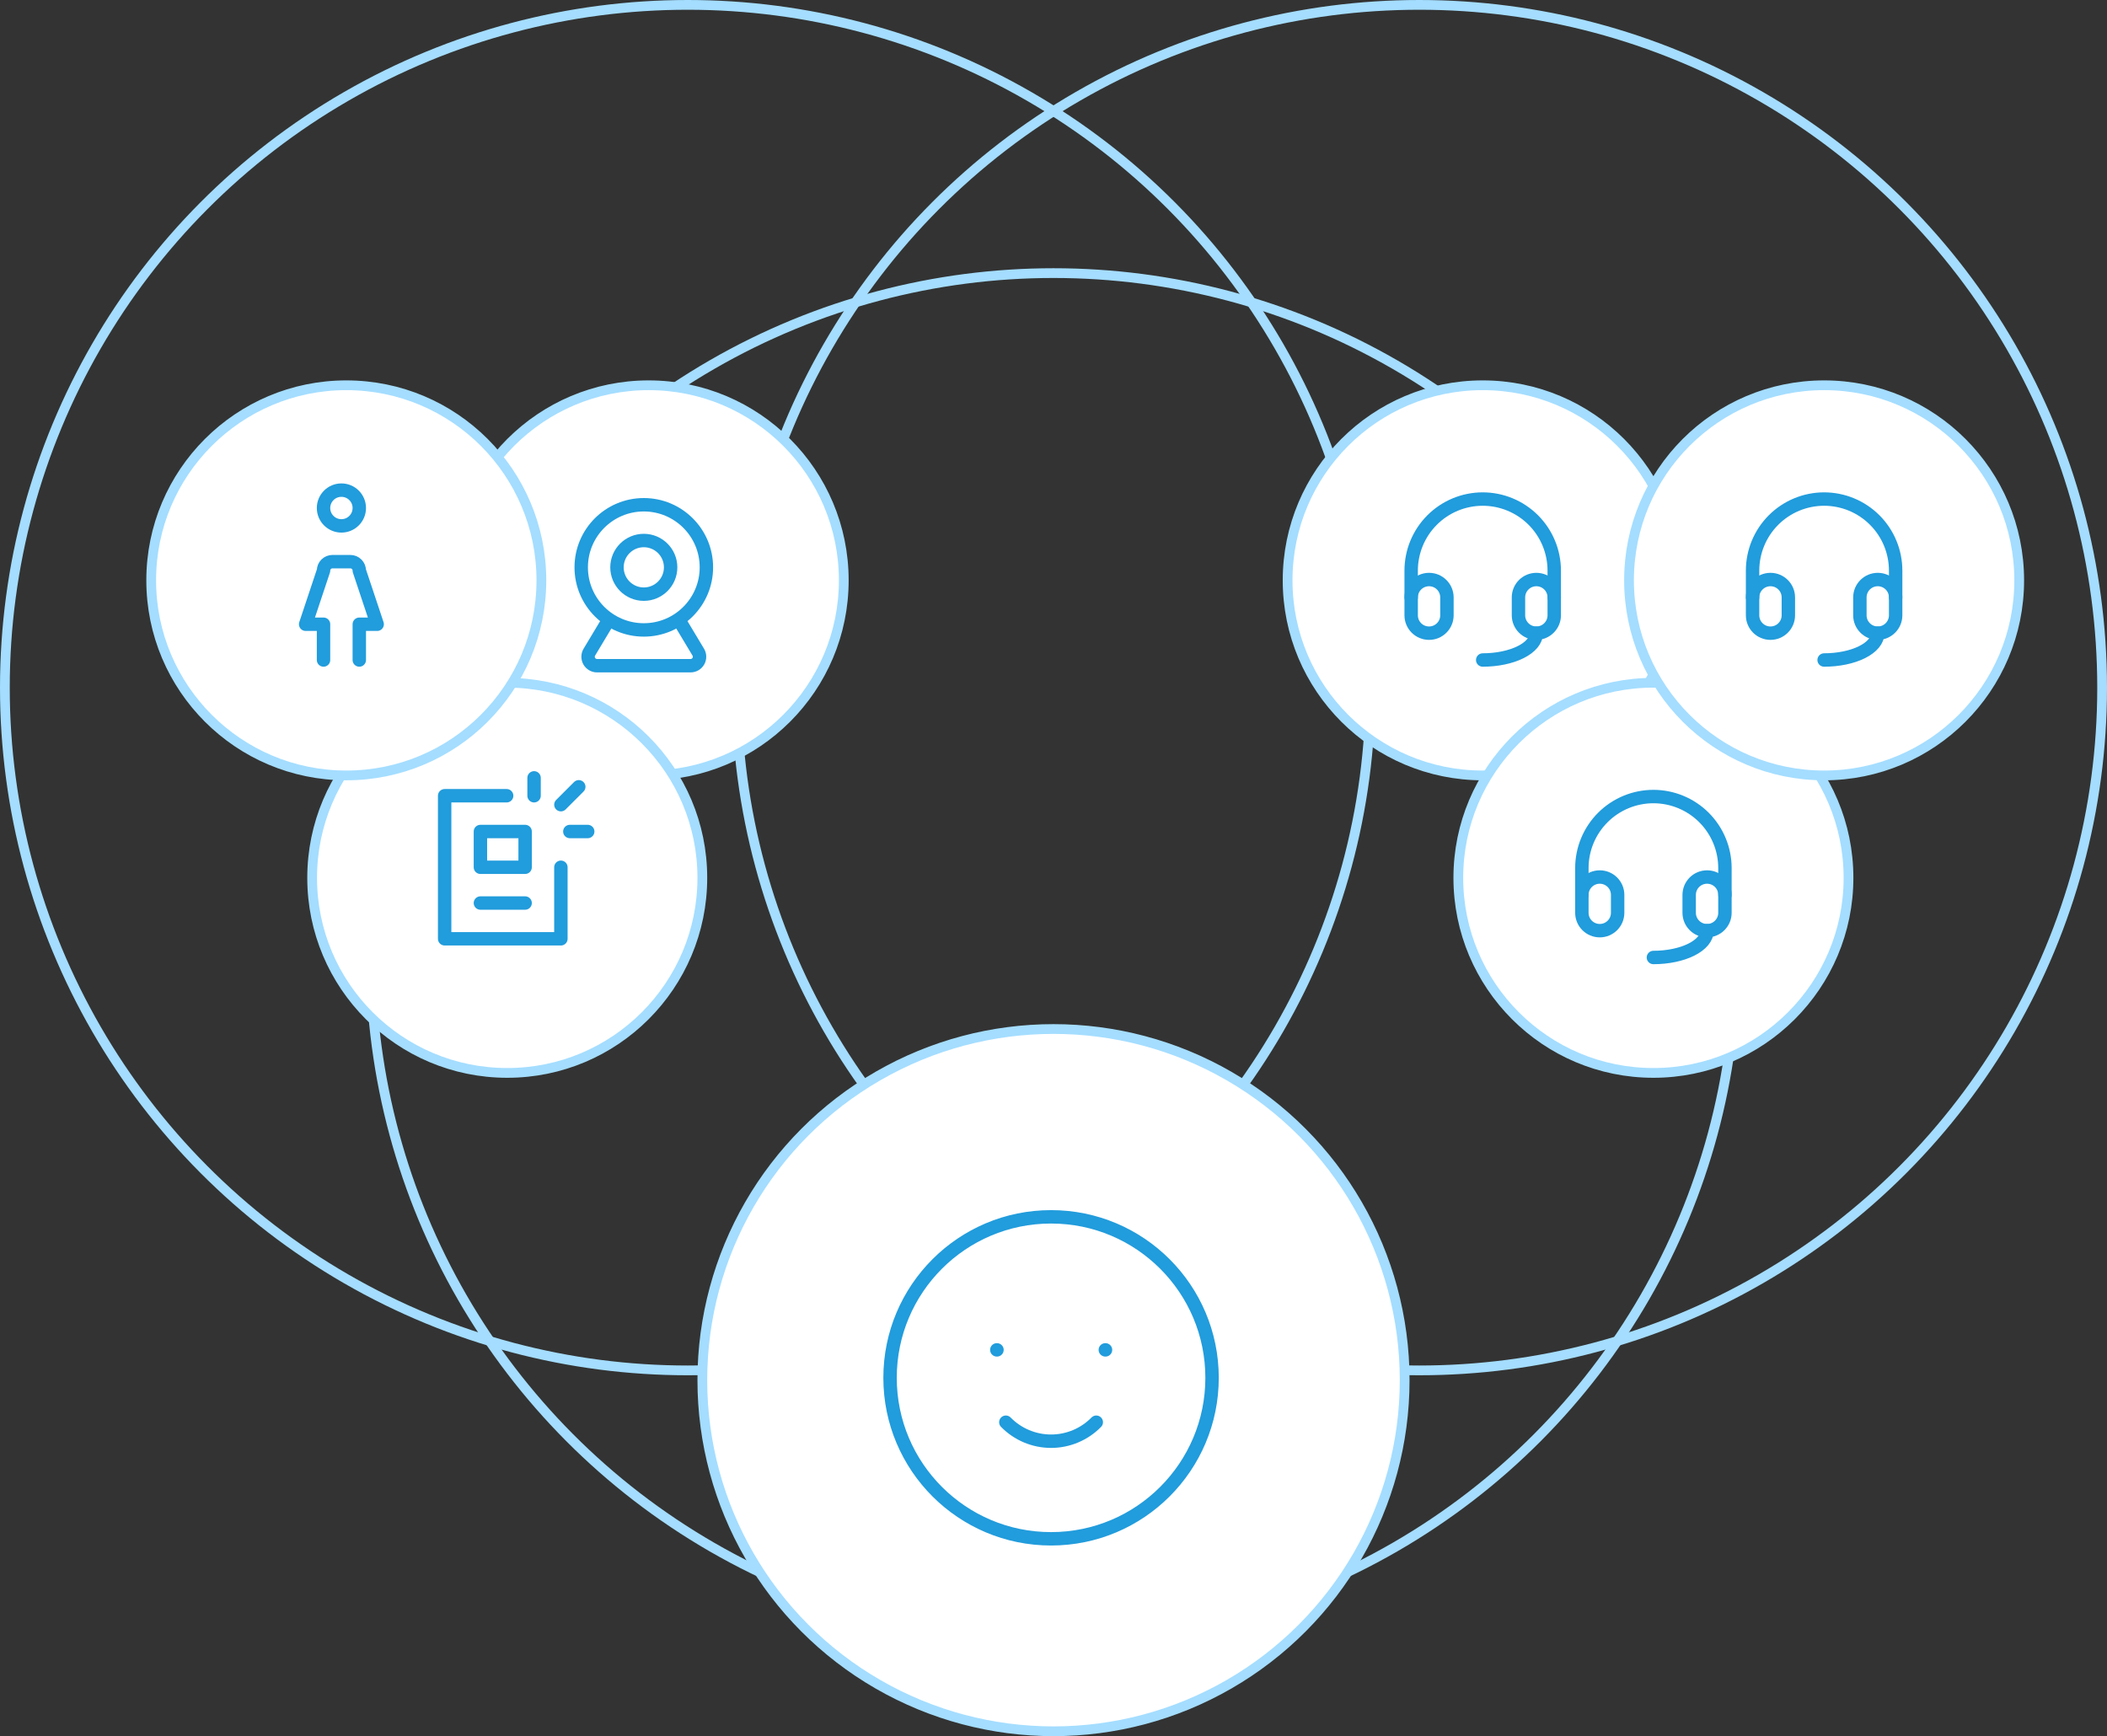 <svg width="432" height="356" viewBox="0 0 432 356" fill="none" xmlns="http://www.w3.org/2000/svg">
<rect x="0" y="0" width="432" height="356" fill="#333333" stroke="none"/>
<circle cx="216" cy="196" r="140" stroke="#A4DDFF" stroke-width="2"/>
<circle cx="141" cy="141" r="140" stroke="#A4DDFF" stroke-width="2"/>
<circle cx="291" cy="141" r="140" stroke="#A4DDFF" stroke-width="2"/>
<circle cx="133" cy="119" r="40" fill="white" stroke="#A4DDFF" stroke-width="2"/>
<circle cx="304" cy="119" r="40" fill="white" stroke="#A4DDFF" stroke-width="2"/>
<circle cx="339" cy="180" r="40" fill="white" stroke="#A4DDFF" stroke-width="2"/>
<circle cx="374" cy="119" r="40" fill="white" stroke="#A4DDFF" stroke-width="2"/>
<circle cx="216" cy="283" r="72" fill="white" stroke="#A4DDFF" stroke-width="2"/>
<circle cx="104" cy="180" r="40" fill="white" stroke="#A4DDFF" stroke-width="2"/>
<circle cx="71" cy="119" r="40" fill="white" stroke="#A4DDFF" stroke-width="2"/>
<path d="M248.511 282.523C248.511 300.754 233.732 315.534 215.5 315.534C197.268 315.534 182.489 300.754 182.489 282.523C182.489 264.291 197.268 249.511 215.5 249.511C233.732 249.511 248.511 264.291 248.511 282.523Z" stroke="#219CDC" stroke-width="2.75"/>
<path d="M206.229 291.625C207.438 292.858 208.88 293.838 210.472 294.507C212.064 295.176 213.773 295.521 215.5 295.521C217.227 295.521 218.936 295.176 220.528 294.507C222.12 293.838 223.562 292.858 224.771 291.625" stroke="#219CDC" stroke-width="2.75" stroke-linecap="round" stroke-linejoin="round"/>
<path d="M226.625 276.792H226.662" stroke="#219CDC" stroke-width="2.75" stroke-linecap="round" stroke-linejoin="round"/>
<path d="M204.375 276.792H204.412" stroke="#219CDC" stroke-width="2.75" stroke-linecap="round" stroke-linejoin="round"/>
<path d="M132 129.167C139.088 129.167 144.833 123.421 144.833 116.333C144.833 109.246 139.088 103.5 132 103.5C124.912 103.5 119.167 109.246 119.167 116.333C119.167 123.421 124.912 129.167 132 129.167Z" stroke="#219CDC" stroke-width="2.75" stroke-linecap="round" stroke-linejoin="round"/>
<path d="M132 121.833C135.038 121.833 137.5 119.371 137.5 116.333C137.5 113.296 135.038 110.833 132 110.833C128.962 110.833 126.5 113.296 126.5 116.333C126.5 119.371 128.962 121.833 132 121.833Z" stroke="#219CDC" stroke-width="2.75" stroke-linecap="round" stroke-linejoin="round"/>
<path d="M124.667 127.333L120.833 133.724C120.667 134.002 120.577 134.32 120.573 134.644C120.569 134.968 120.651 135.288 120.81 135.57C120.97 135.852 121.202 136.087 121.482 136.25C121.762 136.414 122.08 136.5 122.404 136.5H141.596C141.92 136.5 142.238 136.414 142.518 136.25C142.798 136.087 143.03 135.852 143.19 135.57C143.349 135.288 143.431 134.968 143.427 134.644C143.423 134.32 143.334 134.002 143.167 133.724L139.333 127.333" stroke="#219CDC" stroke-width="2.75" stroke-linecap="round" stroke-linejoin="round"/>
<path d="M70 107.833C72.025 107.833 73.667 106.192 73.667 104.167C73.667 102.142 72.025 100.5 70 100.5C67.975 100.5 66.333 102.142 66.333 104.167C66.333 106.192 67.975 107.833 70 107.833Z" stroke="#219CDC" stroke-width="2.75" stroke-linecap="round" stroke-linejoin="round"/>
<path d="M66.333 135.333V128H62.667L66.333 117C66.333 116.514 66.527 116.047 66.87 115.704C67.214 115.36 67.68 115.167 68.167 115.167H71.833C72.32 115.167 72.786 115.36 73.13 115.704C73.474 116.047 73.667 116.514 73.667 117L77.333 128H73.667V135.333" stroke="#219CDC" stroke-width="2.75" stroke-linecap="round" stroke-linejoin="round"/>
<path d="M296.667 122.5C296.667 120.475 295.025 118.833 293 118.833C290.975 118.833 289.333 120.475 289.333 122.5V126.167C289.333 128.192 290.975 129.833 293 129.833C295.025 129.833 296.667 128.192 296.667 126.167V122.5Z" stroke="#219CDC" stroke-width="2.75" stroke-linecap="round" stroke-linejoin="round"/>
<path d="M318.667 122.5C318.667 120.475 317.025 118.833 315 118.833C312.975 118.833 311.333 120.475 311.333 122.5V126.167C311.333 128.192 312.975 129.833 315 129.833C317.025 129.833 318.667 128.192 318.667 126.167V122.5Z" stroke="#219CDC" stroke-width="2.75" stroke-linecap="round" stroke-linejoin="round"/>
<path d="M289.333 122.5V117C289.333 113.11 290.878 109.38 293.629 106.629C296.38 103.879 300.11 102.333 304 102.333C307.89 102.333 311.62 103.879 314.371 106.629C317.121 109.38 318.667 113.11 318.667 117V122.5" stroke="#219CDC" stroke-width="2.75" stroke-linecap="round" stroke-linejoin="round"/>
<path d="M315 129.833C315 131.292 313.841 132.691 311.778 133.722C309.715 134.754 306.917 135.333 304 135.333" stroke="#219CDC" stroke-width="2.75" stroke-linecap="round" stroke-linejoin="round"/>
<path d="M331.667 183.5C331.667 181.475 330.025 179.833 328 179.833C325.975 179.833 324.333 181.475 324.333 183.5V187.167C324.333 189.192 325.975 190.833 328 190.833C330.025 190.833 331.667 189.192 331.667 187.167V183.5Z" stroke="#219CDC" stroke-width="2.75" stroke-linecap="round" stroke-linejoin="round"/>
<path d="M353.667 183.5C353.667 181.475 352.025 179.833 350 179.833C347.975 179.833 346.333 181.475 346.333 183.5V187.167C346.333 189.192 347.975 190.833 350 190.833C352.025 190.833 353.667 189.192 353.667 187.167V183.5Z" stroke="#219CDC" stroke-width="2.75" stroke-linecap="round" stroke-linejoin="round"/>
<path d="M324.333 183.5V178C324.333 174.11 325.878 170.38 328.629 167.629C331.38 164.879 335.11 163.333 339 163.333C342.89 163.333 346.62 164.879 349.371 167.629C352.121 170.38 353.667 174.11 353.667 178V183.5" stroke="#219CDC" stroke-width="2.75" stroke-linecap="round" stroke-linejoin="round"/>
<path d="M350 190.833C350 192.292 348.841 193.691 346.778 194.722C344.715 195.754 341.917 196.333 339 196.333" stroke="#219CDC" stroke-width="2.75" stroke-linecap="round" stroke-linejoin="round"/>
<path d="M366.667 122.5C366.667 120.475 365.025 118.833 363 118.833C360.975 118.833 359.333 120.475 359.333 122.5V126.167C359.333 128.192 360.975 129.833 363 129.833C365.025 129.833 366.667 128.192 366.667 126.167V122.5Z" stroke="#219CDC" stroke-width="2.75" stroke-linecap="round" stroke-linejoin="round"/>
<path d="M388.667 122.5C388.667 120.475 387.025 118.833 385 118.833C382.975 118.833 381.333 120.475 381.333 122.5V126.167C381.333 128.192 382.975 129.833 385 129.833C387.025 129.833 388.667 128.192 388.667 126.167V122.5Z" stroke="#219CDC" stroke-width="2.75" stroke-linecap="round" stroke-linejoin="round"/>
<path d="M359.333 122.5V117C359.333 113.11 360.878 109.38 363.629 106.629C366.38 103.879 370.11 102.333 374 102.333C377.89 102.333 381.62 103.879 384.371 106.629C387.121 109.38 388.667 113.11 388.667 117V122.5" stroke="#219CDC" stroke-width="2.75" stroke-linecap="round" stroke-linejoin="round"/>
<path d="M385 129.833C385 131.292 383.841 132.691 381.778 133.722C379.715 134.754 376.917 135.333 374 135.333" stroke="#219CDC" stroke-width="2.75" stroke-linecap="round" stroke-linejoin="round"/>
<path d="M103.877 163.167H91.167V192.5H115V177.833" stroke="#219CDC" stroke-width="2.75" stroke-linecap="round" stroke-linejoin="round"/>
<path d="M107.667 185.167H98.5" stroke="#219CDC" stroke-width="2.75" stroke-linecap="round" stroke-linejoin="round"/>
<path d="M98.5 177.833H107.667V170.5H98.5V177.833Z" stroke="#219CDC" stroke-width="2.75" stroke-linecap="round" stroke-linejoin="round"/>
<path d="M109.5 163.167V159.5" stroke="#219CDC" stroke-width="2.75" stroke-linecap="round" stroke-linejoin="round"/>
<path d="M115 165L118.667 161.333" stroke="#219CDC" stroke-width="2.75" stroke-linecap="round" stroke-linejoin="round"/>
<path d="M116.833 170.5H120.5" stroke="#219CDC" stroke-width="2.75" stroke-linecap="round" stroke-linejoin="round"/>
</svg>
